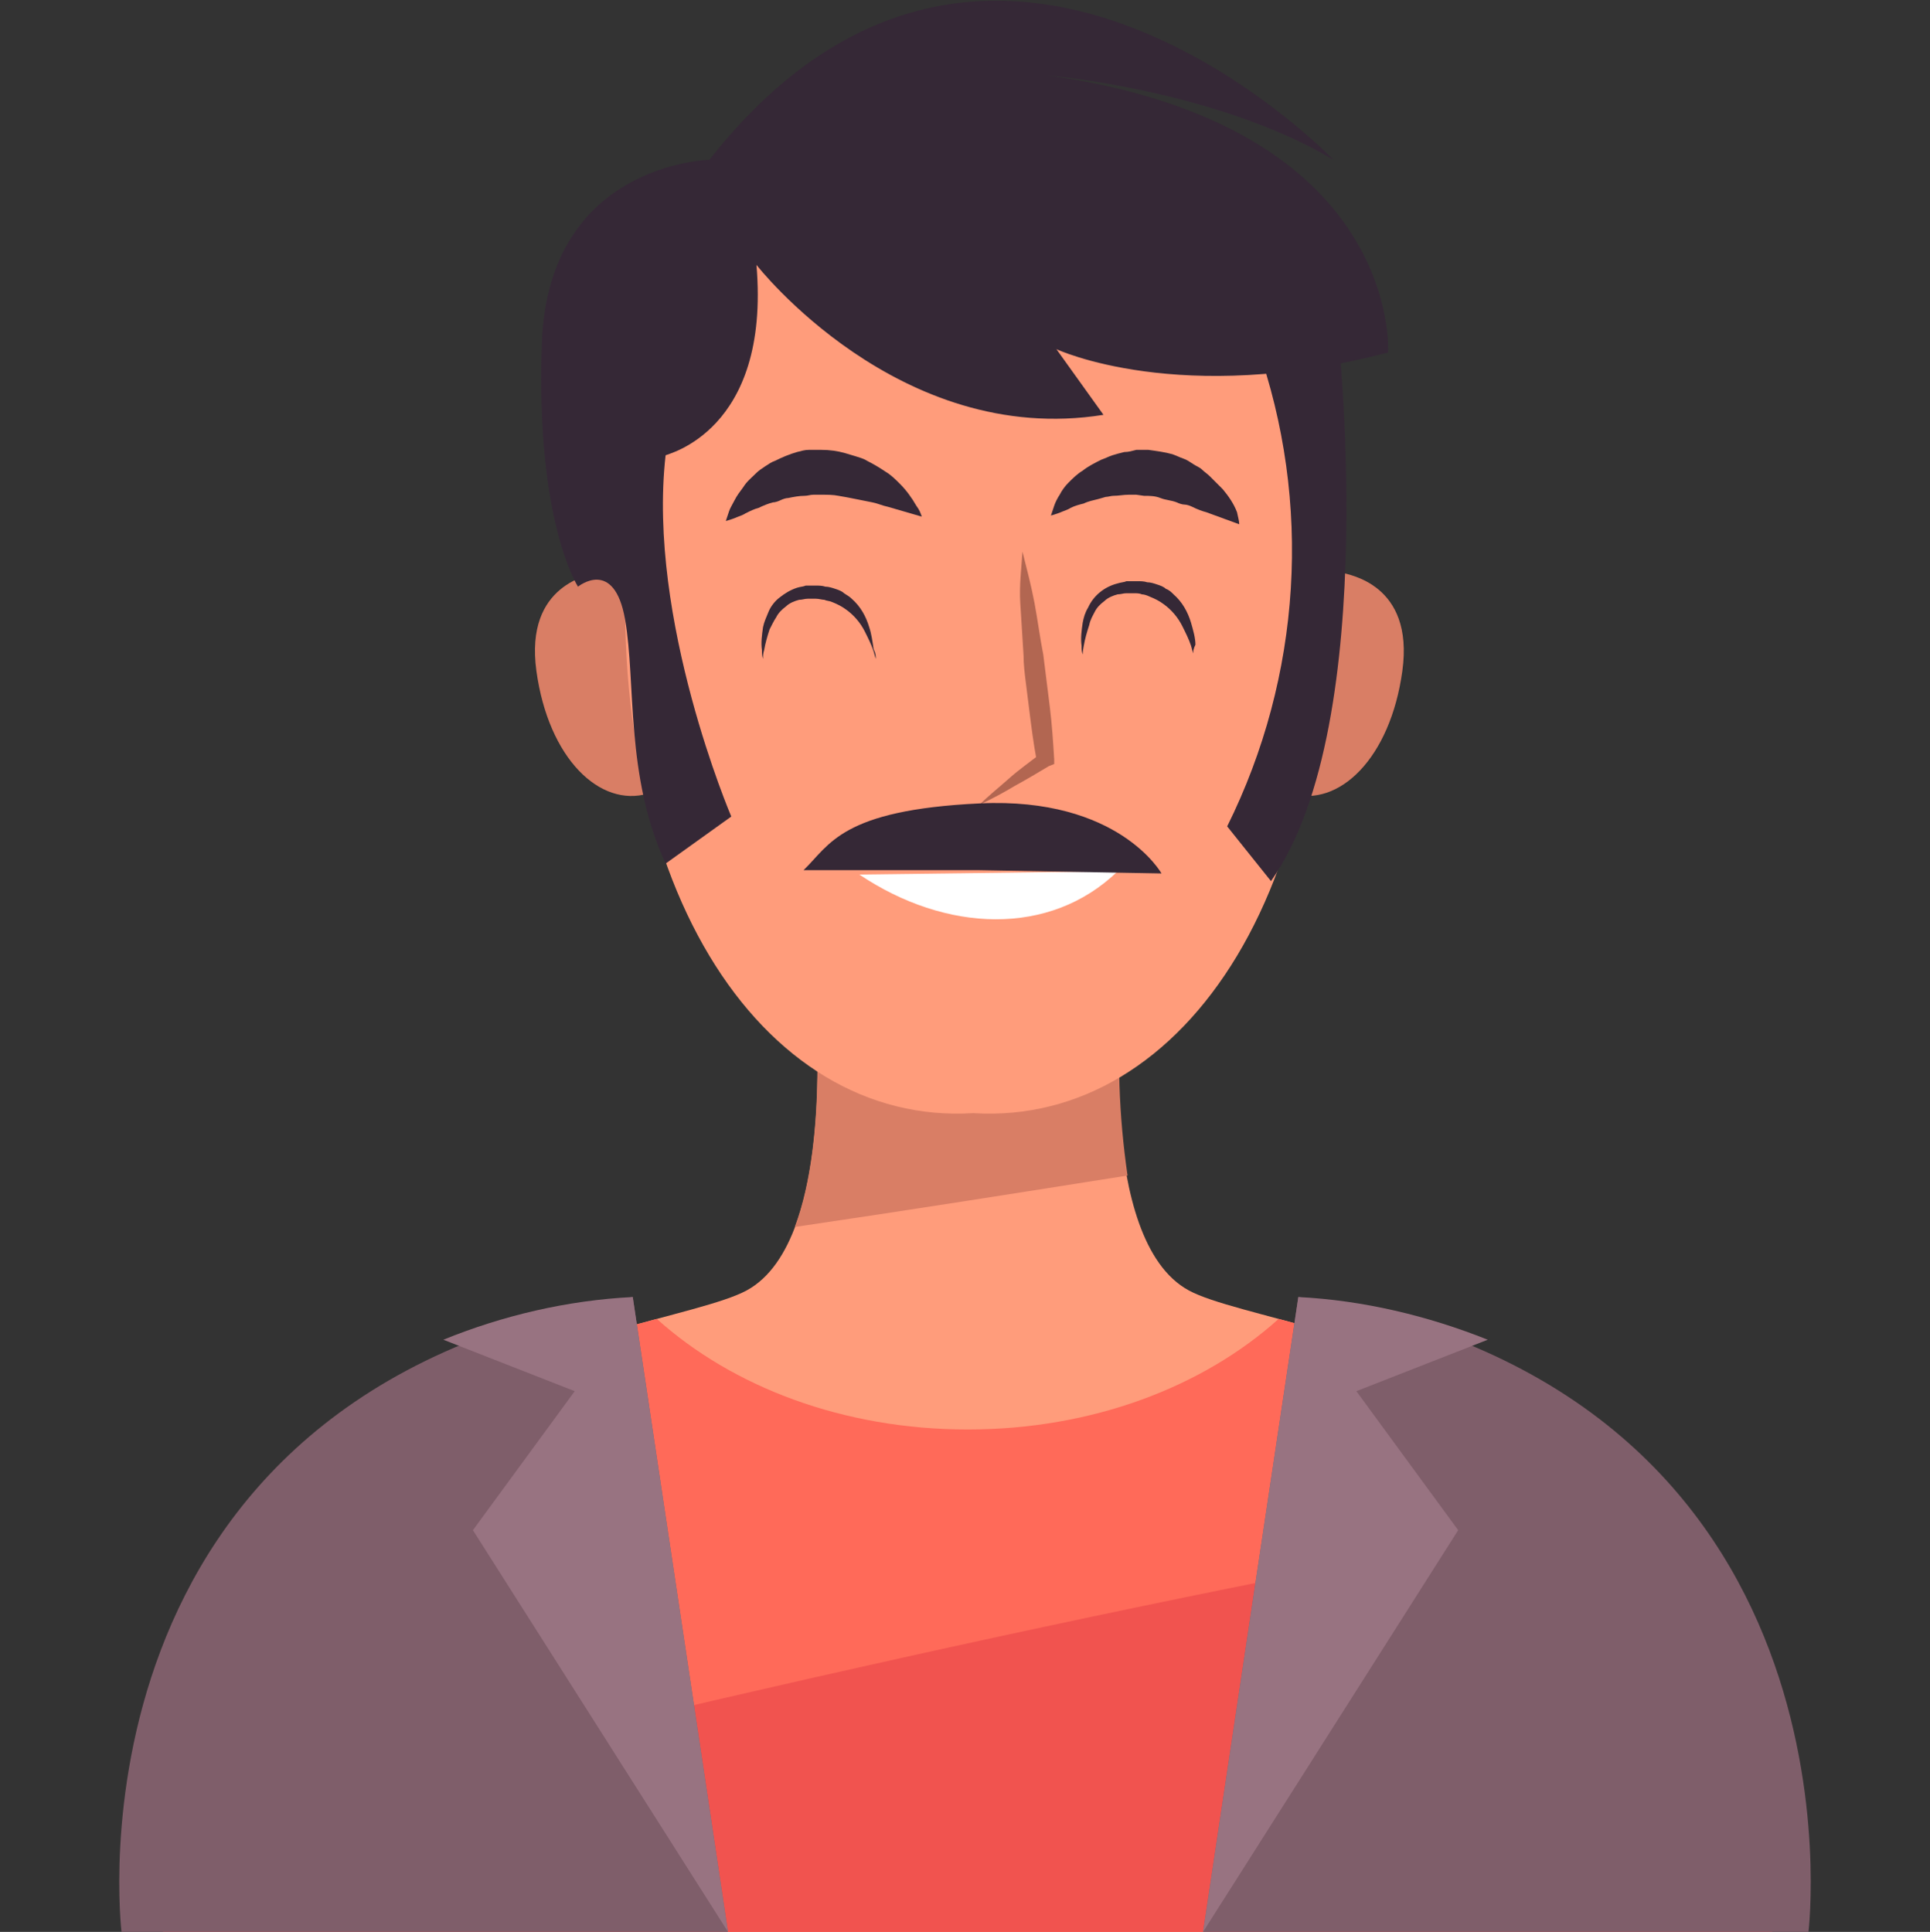 <?xml version="1.0" encoding="utf-8"?>
<!-- Generator: Adobe Illustrator 24.0.2, SVG Export Plug-In . SVG Version: 6.00 Build 0)  -->
<svg version="1.1" id="Capa_1" xmlns="http://www.w3.org/2000/svg" xmlns:xlink="http://www.w3.org/1999/xlink" x="0px" y="0px"
	 viewBox="0 0 176.3 176.5" style="enable-background:new 0 0 176.3 176.5;" xml:space="preserve">
<rect x="0" y="0" width="176.3" height="176.5" fill="#333333" stroke="none"/>
<style type="text/css">
	.st0{fill:#FF9C7B;}
	.st1{fill:#D97E65;}
	.st2{fill:#FF6A59;}
	.st3{fill:#F1534F;}
	.st4{fill:#7F5E6A;}
	.st5{fill:#987381;}
	.st6{fill:#B26651;}
	.st7{fill:#FFFFFF;}
	.st8{fill:#352836;}
	.st9{fill:#FFFFFF;stroke:#000000;stroke-miterlimit:10;}
</style>
<title>profile3</title>
<g>
	<path class="st0" d="M108.6,117.9c-8.5-4.6-6.2-27-6.2-27l-12.7,0.8v-0.8l-1.4,0.4L87,90.9v0.8l-12.6-0.8c0,0,2.3,22.4-6.2,27
		S9.6,124.8,15,176.5h146.8C167.2,124.8,117.1,122.5,108.6,117.9z"/>
	<path class="st1" d="M72.6,112.1c10.2-1.5,20.3-3.1,30.4-4.7c-0.8-5.5-1-11-0.5-16.5l-12.7,0.8v-0.8l-1.4,0.4L87,90.9v0.8
		l-12.6-0.8C74.4,90.9,75.7,103.9,72.6,112.1z"/>
	<path class="st2" d="M116.8,120.5c-6.9,6.2-17,10.1-28.4,10.1s-21.5-3.9-28.4-10.1c-16.7,4.5-49.5,13.7-45.1,56h146.9
		C166.3,134.2,133.5,125,116.8,120.5z"/>
	<path class="st3" d="M14.6,167.7c-0.1,2.9,0.1,5.9,0.4,8.8h146.9c1.9-18.4-3.2-30.5-10.9-38.7C105.1,145.8,59.7,156.2,14.6,167.7z"
		/>
	<path class="st4" d="M57.8,118.5l8.7,58H11.1C11.1,176.5,5.1,127.2,57.8,118.5z"/>
	<path class="st5" d="M57.8,118.5l8.7,58l-23.3-36.7l9.3-12.7l-12-4.7C45.9,120.2,51.8,118.8,57.8,118.5z"/>
	<path class="st4" d="M118.6,118.5l-8.7,58h55.3C165.2,176.5,171.2,127.2,118.6,118.5z"/>
	<path class="st5" d="M118.6,118.5l-8.7,58l23.3-36.7l-9.3-12.7l12-4.7C130.4,120.2,124.5,118.8,118.6,118.5z"/>
	<path class="st1" d="M63.6,58.1c-2.5-7.8-8.4-6-9-5.8s-6.7,1-5.6,9s5.8,12.5,10.2,11.2C63.7,71.9,66.1,65.9,63.6,58.1z"/>
	<path class="st1" d="M113.5,58.1c2.5-7.8,8.4-6,9-5.8s6.7,1,5.6,9s-5.8,12.5-10.2,11.2C113.4,71.9,111,65.9,113.5,58.1z"/>
	<path class="st0" d="M57.5,46.4c3.1-34,28.9-32.1,31.4-31.8c2.4-0.3,28.3-2.2,31.4,31.8c3.1,34.2-12.1,56.5-31.4,55.3
		C69.6,102.9,54.4,80.6,57.5,46.4z"/>
	<path class="st6" d="M93.4,50.4c0.4,1.6,0.8,3.1,1.1,4.7s0.5,3.2,0.8,4.7c0.1,0.8,0.2,1.6,0.3,2.4s0.2,1.6,0.3,2.4
		c0.2,1.6,0.3,3.2,0.4,4.8v0.4L95.8,70c-1,0.6-2,1.2-3.1,1.8c-1,0.6-2.1,1.2-3.2,1.7c0.8-0.8,1.8-1.6,2.7-2.4s1.9-1.5,2.8-2.2
		l-0.3,0.6c-0.3-1.6-0.5-3.2-0.7-4.8c-0.1-0.8-0.2-1.6-0.3-2.4s-0.2-1.6-0.2-2.4c-0.1-1.6-0.2-3.2-0.3-4.8S93.3,52,93.4,50.4z"/>
	<path class="st7" d="M102.1,79.6c-6.2,6-15.7,5.6-23.6,0.3"/>
	<path class="st8" d="M113.2,47.9l-3-1.1c-0.4-0.1-0.9-0.3-1.3-0.5c-0.2-0.1-0.5-0.2-0.7-0.2s-0.5-0.1-0.7-0.2
		c-0.5-0.2-1-0.2-1.5-0.4s-1-0.2-1.5-0.2l-0.7-0.1c-0.2,0-0.5,0-0.7,0c-0.5,0-0.9,0.1-1.4,0.1c-0.2,0-0.5,0.1-0.7,0.1l-0.7,0.2
		c-0.4,0.1-0.9,0.2-1.3,0.4c-0.4,0.1-0.8,0.2-1.2,0.4c-0.3,0.2-0.7,0.3-0.9,0.4c-0.5,0.2-0.9,0.3-0.9,0.3c0.1-0.3,0.2-0.6,0.3-0.9
		c0.1-0.3,0.3-0.7,0.5-1c0.2-0.4,0.5-0.8,0.8-1.1c0.4-0.4,0.8-0.8,1.3-1.1c0.5-0.4,1.1-0.7,1.7-1c0.3-0.1,0.7-0.3,1-0.4
		c0.3-0.1,0.7-0.2,1.1-0.3c0.4,0,0.7-0.1,1.1-0.2h1.1c0.7,0.1,1.5,0.2,2.2,0.4c0.3,0.1,0.7,0.3,1,0.4c0.3,0.1,0.6,0.3,0.9,0.5
		c0.3,0.2,0.6,0.3,0.8,0.5s0.5,0.4,0.7,0.6c0.4,0.4,0.8,0.8,1.2,1.2c0.5,0.6,1,1.3,1.3,2.1C113.1,47.3,113.2,47.6,113.2,47.9z"/>
	<path class="st8" d="M84.2,47.2l-3.1-0.9c-0.5-0.1-0.9-0.3-1.4-0.4s-1-0.2-1.5-0.3s-1-0.2-1.6-0.3c-0.5-0.1-1-0.1-1.5-0.1h-0.8
		c-0.3,0-0.5,0.1-0.8,0.1c-0.5,0-1,0.1-1.5,0.2c-0.2,0-0.5,0.1-0.7,0.2c-0.2,0.1-0.5,0.2-0.7,0.2c-0.4,0.1-0.9,0.3-1.3,0.5
		c-0.4,0.1-0.8,0.3-1.2,0.5c-0.3,0.2-0.7,0.3-0.9,0.4c-0.5,0.2-0.9,0.3-0.9,0.3c0.1-0.3,0.2-0.6,0.3-0.9c0.1-0.3,0.3-0.6,0.5-1
		c0.2-0.4,0.5-0.8,0.8-1.2c0.3-0.5,0.8-0.9,1.2-1.3c0.2-0.2,0.5-0.4,0.8-0.6c0.3-0.2,0.6-0.4,0.9-0.5c0.6-0.3,1.3-0.6,2-0.8
		c0.4-0.1,0.7-0.2,1.1-0.2s0.8,0,1.1,0c0.8,0,1.5,0.1,2.2,0.3c0.3,0.1,0.7,0.2,1,0.3c0.3,0.1,0.7,0.2,1,0.4c0.6,0.3,1.1,0.6,1.7,1
		c0.5,0.3,0.9,0.7,1.3,1.1c0.6,0.6,1.1,1.3,1.5,2C84,46.6,84.1,46.9,84.2,47.2z"/>
	<path class="st8" d="M80,60.2c0,0-0.1-0.3-0.2-0.7c-0.2-0.6-0.5-1.2-0.8-1.8c-0.4-0.8-1-1.5-1.7-2c-0.4-0.3-0.8-0.5-1.3-0.7
		c-0.2-0.1-0.5-0.1-0.7-0.2c-0.2,0-0.5-0.1-0.8-0.1c-0.2,0-0.5,0-0.7,0c-0.3,0-0.5,0.1-0.8,0.1c-0.4,0.1-0.9,0.3-1.2,0.6
		c-0.4,0.3-0.7,0.6-0.9,1c-0.2,0.3-0.4,0.7-0.6,1.1c-0.2,0.6-0.4,1.3-0.5,1.9c-0.1,0.3-0.1,0.5-0.1,0.8c-0.1-0.3-0.1-0.5-0.1-0.8
		c-0.1-0.7,0-1.4,0.1-2.1c0.1-0.5,0.3-0.9,0.5-1.4c0.2-0.5,0.6-1,1-1.3c0.5-0.4,1-0.7,1.6-0.9c0.3-0.1,0.6-0.1,0.8-0.2
		c0.3,0,0.6,0,0.9,0c0.3,0,0.6,0,0.9,0.1c0.3,0,0.6,0.1,0.9,0.2c0.3,0.1,0.6,0.2,0.8,0.4c0.3,0.2,0.5,0.3,0.7,0.5
		c0.8,0.7,1.3,1.6,1.6,2.6c0.2,0.6,0.3,1.3,0.4,2C80,59.7,80,59.9,80,60.2z"/>
	<path class="st8" d="M109,59.7c0,0-0.1-0.3-0.2-0.7c-0.2-0.6-0.5-1.2-0.8-1.8c-0.4-0.8-1-1.5-1.7-2c-0.4-0.3-0.8-0.5-1.3-0.7
		c-0.2-0.1-0.5-0.2-0.7-0.2c-0.2-0.1-0.5-0.1-0.7-0.1c-0.2,0-0.5,0-0.7,0c-0.3,0-0.5,0.1-0.8,0.1c-0.4,0.1-0.9,0.3-1.2,0.6
		c-0.4,0.3-0.7,0.6-0.9,1c-0.2,0.4-0.4,0.7-0.5,1.2c-0.2,0.6-0.4,1.3-0.5,1.9c-0.1,0.5-0.1,0.8-0.1,0.8c-0.1-0.3-0.1-0.5-0.1-0.8
		c-0.1-0.7,0-1.4,0.1-2.1c0.1-0.5,0.2-0.9,0.5-1.4c0.5-1.1,1.5-1.9,2.7-2.2c0.3-0.1,0.6-0.1,0.8-0.2c0.3,0,0.7,0,1,0
		c0.3,0,0.6,0,0.9,0.1c0.3,0,0.6,0.1,0.9,0.2c0.3,0.1,0.6,0.2,0.8,0.4c0.3,0.1,0.5,0.3,0.7,0.5c0.8,0.7,1.3,1.6,1.6,2.6
		c0.2,0.7,0.4,1.4,0.4,2C109,59.3,109,59.5,109,59.7z"/>
	<path class="st8" d="M73.4,79.5h16l16.7,0.3c0,0-3.9-7-16.6-6.4S75.8,77.2,73.4,79.5z"/>
	<path class="st8" d="M69.1,24.2c0,0,13,16.7,31.7,13.7l-4.3-6c0,0,11.3,5.3,30.3,0.3c0,0,1.3-20.7-31-25.3c0,0,15.3,1.3,26,7.7
		c0,0-31.3-32.7-57,0c0,0-14.7,0.3-15.3,16.7s3.3,22.3,3.3,22.3s3.3-2.7,4.3,3s0,14.3,3.7,22.3l6-4.3c0,0-7.7-18-6-33
		C60.8,41.5,70.4,39.5,69.1,24.2z"/>
	<path class="st8" d="M122.1,29.2c0,0,4.3,36.7-6,51.3l-4-5c6.8-13.7,7.8-29.6,2.7-44L122.1,29.2z"/>
</g>
<rect x="-272.2" y="-126.5" class="st9" width="176.8" height="176.8"/>
</svg>
